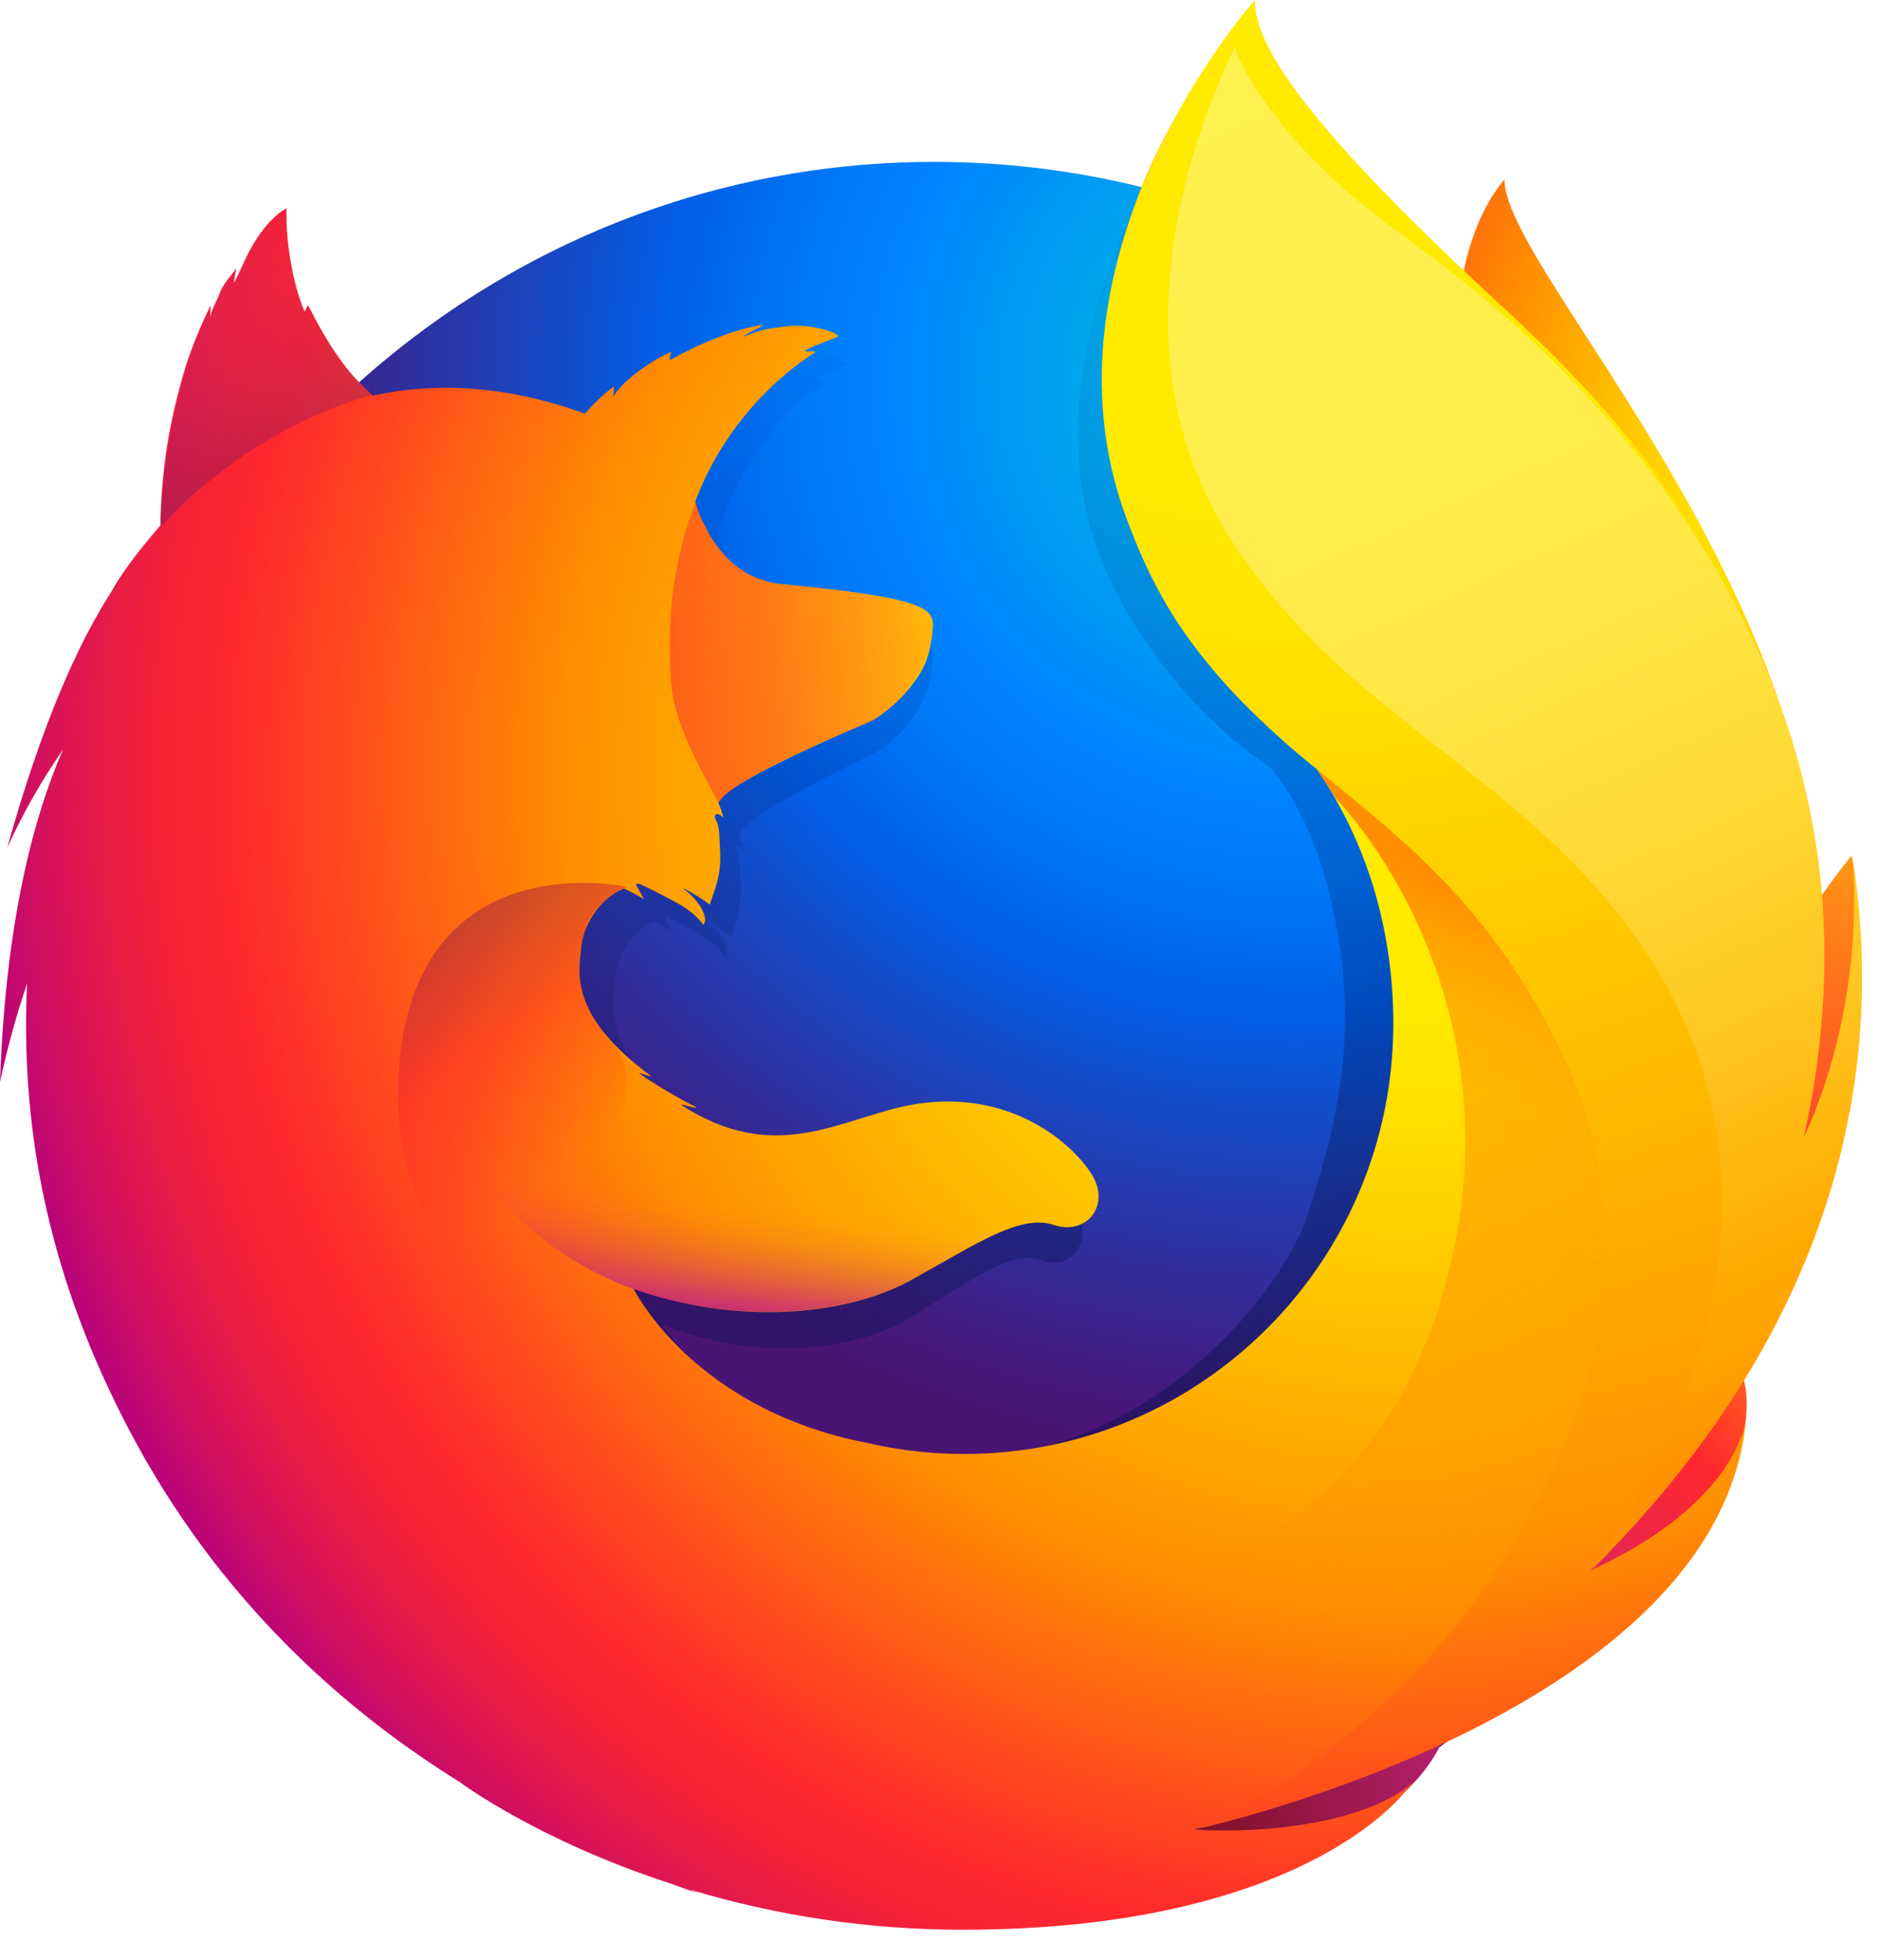 <svg width="47" height="49" viewBox="0 0 47 49" fill="none" xmlns="http://www.w3.org/2000/svg">
<path d="M37.611 4.486C36.442 5.853 35.898 8.929 37.083 12.048C38.269 15.166 40.086 14.489 41.219 17.669C42.714 21.865 42.018 27.502 42.018 27.502C42.018 27.502 43.816 32.728 45.068 27.177C47.841 16.75 37.611 7.054 37.611 4.486Z" fill="url(#paint0_radial_494_10040)"/>
<path d="M23.343 47.776C35.317 47.776 45.018 37.985 45.018 25.912C45.018 13.838 35.317 4.047 23.355 4.047C11.392 4.047 1.691 13.838 1.691 25.912C1.668 37.997 11.38 47.776 23.343 47.776Z" fill="url(#paint1_radial_494_10040)"/>
<path d="M39.583 39.394C39.115 39.725 38.623 40.023 38.113 40.285C38.789 39.289 39.413 38.259 39.983 37.198C40.445 36.685 40.868 36.186 41.213 35.647C41.38 35.382 41.57 35.055 41.77 34.675C42.987 32.474 44.329 28.912 44.367 25.253V25.245C44.367 25.154 44.368 25.064 44.367 24.974C44.374 24.056 44.28 23.139 44.088 22.241C44.098 22.312 44.107 22.382 44.116 22.452C44.105 22.398 44.096 22.343 44.084 22.289C44.102 22.389 44.116 22.485 44.132 22.583C44.38 24.701 44.203 26.768 43.317 28.291C43.303 28.313 43.289 28.334 43.275 28.356C43.734 26.041 43.888 23.484 43.377 20.924C43.377 20.924 43.172 19.68 41.649 15.903C40.773 13.728 39.216 11.946 37.841 10.647C36.635 9.15 35.54 8.145 34.937 7.507C33.676 6.174 33.148 5.175 32.931 4.523C32.742 4.428 30.336 2.082 30.145 1.992C29.095 3.627 25.791 8.741 27.363 13.519C28.075 15.685 29.876 17.932 31.761 19.193C31.843 19.288 32.882 20.42 33.376 22.975C33.886 25.614 33.618 27.674 32.568 30.72C31.333 33.391 28.17 36.033 25.209 36.303C18.877 36.88 16.559 33.111 16.559 33.111C18.821 34.02 21.323 33.83 22.844 32.888C24.377 31.936 25.305 31.23 26.057 31.508C26.8 31.785 27.39 30.981 26.86 30.147C26.451 29.514 25.865 29.016 25.176 28.714C24.486 28.413 23.724 28.322 22.983 28.452C21.448 28.703 20.043 29.923 18.032 28.741C17.901 28.665 17.775 28.582 17.654 28.493C17.521 28.405 18.085 28.626 17.954 28.527C17.562 28.313 16.87 27.848 16.69 27.683C16.66 27.655 16.994 27.79 16.964 27.762C15.083 26.207 15.318 25.157 15.377 24.499C15.425 23.972 15.766 23.297 16.342 23.023C16.62 23.175 16.793 23.291 16.793 23.291C16.793 23.291 16.674 23.048 16.61 22.92C16.633 22.91 16.654 22.913 16.676 22.903C16.904 23.013 17.408 23.3 17.673 23.475C18.018 23.72 18.128 23.938 18.128 23.938C18.128 23.938 18.219 23.887 18.152 23.674C18.128 23.587 18.023 23.309 17.681 23.028L17.702 23.031C17.907 23.148 18.101 23.283 18.281 23.435C18.378 23.083 18.551 22.715 18.513 22.058C18.49 21.595 18.501 21.476 18.419 21.297C18.347 21.144 18.46 21.084 18.586 21.243C18.565 21.118 18.529 20.997 18.479 20.88L18.48 20.868C18.637 20.317 21.812 18.885 22.043 18.717C22.423 18.448 22.741 18.1 22.977 17.698C23.154 17.415 23.287 17.019 23.319 16.418C23.337 15.984 23.136 15.695 19.925 15.358C19.047 15.271 18.532 14.633 18.239 14.043C18.186 13.916 18.131 13.801 18.077 13.686C18.025 13.552 17.983 13.414 17.952 13.273C18.477 11.759 19.359 10.48 20.656 9.513C20.726 9.448 20.373 9.53 20.444 9.465C20.526 9.39 21.064 9.172 21.166 9.123C21.29 9.064 20.635 8.785 20.056 8.853C19.467 8.919 19.341 8.99 19.027 9.124C19.157 8.993 19.573 8.822 19.475 8.824C18.84 8.921 18.05 9.292 17.376 9.712C17.374 9.639 17.388 9.566 17.416 9.499C17.102 9.633 16.329 10.175 16.105 10.633C16.114 10.545 16.119 10.457 16.118 10.369C15.878 10.569 15.662 10.796 15.473 11.046L15.462 11.057C13.637 10.319 12.032 10.271 10.674 10.602C10.377 10.302 10.232 10.521 9.555 9.03C9.509 8.94 9.591 9.119 9.555 9.03C9.444 8.741 9.623 9.416 9.555 9.03C8.418 9.931 6.923 10.951 6.204 11.672C6.196 11.7 7.042 11.431 6.204 11.672C5.911 11.756 5.931 11.931 5.886 13.51C5.876 13.63 5.885 13.764 5.876 13.872C5.302 14.605 4.911 15.227 4.763 15.549C4.022 16.832 3.205 18.833 2.413 21.997C2.762 21.14 3.183 20.313 3.672 19.527C3.013 21.206 2.376 23.844 2.249 27.907C2.408 27.068 2.613 26.239 2.861 25.423C2.705 28.793 3.284 32.157 4.557 35.279C5.013 36.398 5.766 38.096 7.049 39.956C11.079 44.213 16.763 46.863 23.057 46.863C29.628 46.863 35.529 43.977 39.583 39.394Z" fill="url(#paint2_linear_494_10040)"/>
<path d="M34.721 42.489C42.674 41.565 46.195 33.337 41.674 33.175C37.59 33.044 30.955 42.926 34.721 42.489Z" fill="url(#paint3_radial_494_10040)"/>
<path d="M42.246 31.491C47.718 28.294 46.291 21.389 46.291 21.389C46.291 21.389 44.18 23.852 42.745 27.777C41.328 31.665 38.957 33.422 42.246 31.491Z" fill="url(#paint4_radial_494_10040)"/>
<path d="M24.876 46.573C32.505 49.017 39.061 42.984 35.02 40.969C31.345 39.152 21.256 45.417 24.876 46.573Z" fill="url(#paint5_radial_494_10040)"/>
<path d="M42.815 34.424C43.001 34.161 43.252 33.319 43.473 32.943C44.82 30.76 44.829 29.02 44.829 28.98C45.643 24.901 45.569 23.235 45.069 20.154C44.666 17.674 42.904 14.12 41.379 12.409C39.806 10.646 40.914 11.22 39.392 9.932C38.057 8.447 36.764 6.977 36.059 6.385C30.968 2.112 31.083 1.204 31.181 1.049C31.164 1.067 31.14 1.094 31.109 1.13C31.049 0.888 31.006 0.686 31.006 0.686C31.006 0.686 28.223 3.48 27.637 8.137C27.254 11.177 28.388 14.347 30.029 16.372C30.884 17.422 31.85 18.376 32.91 19.216V19.214C34.15 21.003 34.833 23.209 34.833 25.583C34.833 31.526 30.031 36.344 24.108 36.344C23.301 36.345 22.496 36.254 21.709 36.074C18.914 35.539 17.3 34.124 16.495 33.163C16.034 32.612 15.838 32.211 15.838 32.211C18.342 33.111 21.111 32.923 22.794 31.989C24.491 31.045 25.518 30.345 26.351 30.621C27.172 30.896 27.826 30.098 27.239 29.271C26.665 28.445 25.169 27.263 22.948 27.59C21.25 27.839 19.694 29.049 17.468 27.877C17.325 27.802 17.185 27.72 17.05 27.631C16.904 27.544 17.527 27.763 17.382 27.664C16.949 27.452 16.182 26.991 15.983 26.827C15.95 26.8 16.319 26.933 16.286 26.905C14.205 25.364 14.465 24.322 14.53 23.669C14.582 23.147 14.96 22.477 15.597 22.206C15.905 22.357 16.097 22.472 16.097 22.472C16.097 22.472 15.966 22.231 15.895 22.104C15.919 22.094 15.943 22.096 15.968 22.087C16.22 22.196 16.777 22.48 17.071 22.654C17.453 22.897 17.575 23.113 17.575 23.113C17.575 23.113 17.675 23.063 17.601 22.852C17.574 22.765 17.458 22.489 17.079 22.211L17.103 22.213C17.328 22.328 17.542 22.462 17.744 22.614C17.851 22.265 18.043 21.901 18.001 21.248C17.975 20.79 17.987 20.671 17.897 20.494C17.817 20.342 17.942 20.283 18.082 20.441C18.058 20.316 18.017 20.195 17.962 20.081L17.963 20.069C18.138 19.523 21.652 18.102 21.907 17.936C22.32 17.676 22.672 17.331 22.942 16.925C23.137 16.645 23.284 16.251 23.32 15.655C23.332 15.387 23.249 15.174 22.319 14.971C21.76 14.849 20.896 14.73 19.563 14.604C18.592 14.518 18.021 13.885 17.698 13.3C17.638 13.174 17.578 13.06 17.518 12.946C17.46 12.814 17.414 12.677 17.38 12.536C17.961 11.008 19.008 9.703 20.372 8.808C20.45 8.744 20.059 8.824 20.137 8.76C20.229 8.685 20.824 8.47 20.936 8.421C21.074 8.363 20.348 8.086 19.708 8.153C19.056 8.219 18.917 8.289 18.569 8.422C18.714 8.292 19.173 8.123 19.065 8.124C18.362 8.221 17.488 8.589 16.741 9.005C16.74 8.932 16.755 8.86 16.786 8.794C16.438 8.927 15.583 9.464 15.334 9.919C15.345 9.832 15.35 9.744 15.349 9.656C15.087 9.852 14.848 10.078 14.636 10.328L14.623 10.339C12.604 9.607 10.827 9.56 9.324 9.888C8.995 9.59 8.466 9.141 7.718 7.662C7.667 7.573 7.64 7.846 7.601 7.758C7.31 7.081 7.134 5.972 7.163 5.207C7.163 5.207 6.562 5.482 6.064 6.631C5.971 6.838 5.912 6.952 5.853 7.066C5.826 7.099 5.915 6.688 5.9 6.711C5.814 6.858 5.59 7.063 5.492 7.329C5.424 7.526 5.329 7.637 5.269 7.883L5.255 7.905C5.25 7.833 5.273 7.607 5.256 7.653C5.023 8.127 4.822 8.615 4.655 9.116C4.387 10.001 4.075 11.205 4.025 12.772C4.014 12.89 4.024 13.023 4.013 13.13C3.379 13.858 2.946 14.474 2.783 14.793C1.962 16.067 1.058 18.051 0.181 21.189C0.571 20.332 1.037 19.512 1.574 18.739C0.846 20.405 0.141 23.021 0 27.049C0.177 26.216 0.403 25.393 0.677 24.586C0.551 27.273 0.863 30.603 2.555 34.361C3.559 36.571 5.871 41.06 11.521 44.562L11.52 44.563C11.52 44.563 13.442 45.999 16.745 47.075C16.99 47.164 17.237 47.252 17.489 47.337C17.41 47.305 17.334 47.271 17.259 47.236C19.458 47.898 21.741 48.235 24.037 48.236C32.59 48.244 35.113 44.795 35.113 44.795C35.113 44.795 35.104 44.802 35.088 44.813C35.209 44.699 35.325 44.581 35.437 44.458C34.087 45.737 31.007 45.822 29.856 45.73C31.82 45.151 33.112 44.661 35.626 43.694C35.92 43.585 36.221 43.46 36.528 43.32C36.562 43.305 36.595 43.289 36.629 43.274C36.69 43.245 36.75 43.219 36.812 43.189C38.036 42.609 39.188 41.885 40.242 41.032C42.767 39.008 43.316 37.034 43.603 35.733C43.563 35.858 43.438 36.148 43.351 36.337C42.7 37.733 41.259 38.59 39.693 39.325C40.438 38.343 41.129 37.321 41.763 36.264C42.274 35.755 42.433 34.959 42.815 34.424Z" fill="url(#paint6_radial_494_10040)"/>
<path d="M39.743 39.265C40.772 38.126 41.696 36.822 42.396 35.345C44.198 31.542 46.984 25.218 44.79 18.614C43.056 13.394 40.675 10.54 37.652 7.751C32.743 3.223 31.372 1.202 31.372 0C31.372 0 25.703 6.344 28.162 12.96C30.62 19.577 35.655 19.334 38.986 26.239C42.905 34.364 35.814 43.23 29.95 45.712C30.309 45.632 42.986 42.752 43.652 35.472C43.637 35.606 43.352 37.619 39.743 39.265Z" fill="url(#paint7_radial_494_10040)"/>
<path d="M23.32 15.657C23.339 15.227 23.117 14.938 19.575 14.605C18.118 14.47 17.561 13.118 17.39 12.549C16.872 13.9 16.659 15.318 16.773 17.033C16.852 18.157 17.604 19.363 17.963 20.071C17.963 20.071 18.043 19.966 18.08 19.928C18.757 19.22 21.593 18.143 21.859 17.989C22.153 17.803 23.27 16.983 23.32 15.657Z" fill="url(#paint8_linear_494_10040)"/>
<path d="M7.731 7.671C7.68 7.582 7.653 7.855 7.613 7.767C7.323 7.09 7.146 5.992 7.188 5.217C7.188 5.217 6.586 5.492 6.088 6.641C5.996 6.848 5.937 6.962 5.878 7.076C5.85 7.109 5.939 6.698 5.925 6.721C5.839 6.868 5.615 7.073 5.518 7.327C5.437 7.535 5.354 7.647 5.292 7.904C5.273 7.974 5.311 7.594 5.295 7.641C4.137 9.887 3.916 13.284 4.038 13.14C6.503 10.498 9.327 9.871 9.327 9.871C9.027 9.649 8.374 9.007 7.731 7.671H7.731Z" fill="url(#paint9_linear_494_10040)"/>
<path d="M17.082 35.3C13.678 33.841 9.807 31.783 9.953 27.107C10.152 20.949 15.673 22.166 15.673 22.166C15.465 22.217 14.908 22.615 14.71 23.04C14.502 23.57 14.121 24.769 15.274 26.025C17.085 27.995 11.554 30.699 20.092 35.808C20.307 35.925 18.09 35.738 17.082 35.3H17.082Z" fill="url(#paint10_linear_494_10040)"/>
<path d="M15.872 32.232C18.286 33.075 21.099 32.927 22.782 31.994C23.91 31.363 25.356 30.355 26.245 30.604C25.475 30.298 24.892 30.155 24.19 30.12C24.07 30.12 23.927 30.118 23.797 30.104C23.54 30.104 23.283 30.118 23.027 30.147C22.593 30.187 22.111 30.462 21.673 30.418C21.65 30.416 22.098 30.233 22.062 30.241C21.829 30.29 21.577 30.3 21.311 30.333C21.142 30.352 20.996 30.374 20.828 30.381C15.8 30.809 11.55 27.645 11.55 27.645C11.188 28.868 13.169 31.287 15.872 32.232H15.872Z" fill="url(#paint11_linear_494_10040)"/>
<path d="M39.733 39.298C44.819 34.285 47.392 28.191 46.305 21.355C46.305 21.355 46.739 24.86 45.091 28.445C45.883 24.946 45.975 20.596 43.872 16.093C41.065 10.081 36.448 6.918 34.685 5.598C32.014 3.599 30.907 1.563 30.887 1.143C30.089 2.784 27.676 8.408 30.628 13.251C33.394 17.788 37.75 19.135 40.8 23.298C46.419 30.966 39.733 39.298 39.733 39.298Z" fill="url(#paint12_linear_494_10040)"/>
<path d="M39.005 26.254C37.227 22.567 35.009 20.959 32.91 19.217C33.154 19.56 33.215 19.681 33.35 19.903C35.197 21.879 37.92 26.7 35.943 32.752C32.221 44.143 17.332 38.779 15.771 37.272C16.403 43.865 27.394 47.02 34.551 42.744C38.623 38.874 41.917 32.295 39.005 26.254Z" fill="url(#paint13_linear_494_10040)"/>
<defs>
<radialGradient id="paint0_radial_494_10040" cx="0" cy="0" r="1" gradientUnits="userSpaceOnUse" gradientTransform="translate(44.345 12.067) rotate(2.565) scale(16.793 24.779)">
<stop offset="0.045" stop-color="#FFEA00"/>
<stop offset="0.12" stop-color="#FFDE00"/>
<stop offset="0.254" stop-color="#FFBF00"/>
<stop offset="0.429" stop-color="#FF8E00"/>
<stop offset="0.769" stop-color="#FF272D"/>
<stop offset="0.872" stop-color="#E0255A"/>
<stop offset="0.953" stop-color="#CC2477"/>
<stop offset="1" stop-color="#C42482"/>
</radialGradient>
<radialGradient id="paint1_radial_494_10040" cx="0" cy="0" r="1" gradientUnits="userSpaceOnUse" gradientTransform="translate(32.378 9.466) scale(47.327 47.514)">
<stop stop-color="#00CCDA"/>
<stop offset="0.22" stop-color="#0083FF"/>
<stop offset="0.261" stop-color="#007AF9"/>
<stop offset="0.33" stop-color="#0060E8"/>
<stop offset="0.333" stop-color="#005FE7"/>
<stop offset="0.438" stop-color="#2639AD"/>
<stop offset="0.522" stop-color="#401E84"/>
<stop offset="0.566" stop-color="#4A1475"/>
</radialGradient>
<linearGradient id="paint2_linear_494_10040" x1="26.4" y1="35.744" x2="16.984" y2="5.066" gradientUnits="userSpaceOnUse">
<stop stop-color="#000F43" stop-opacity="0.4"/>
<stop offset="0.485" stop-color="#001962" stop-opacity="0.173"/>
<stop offset="1" stop-color="#002079" stop-opacity="0"/>
</linearGradient>
<radialGradient id="paint3_radial_494_10040" cx="0" cy="0" r="1" gradientUnits="userSpaceOnUse" gradientTransform="translate(48.472 31.153) rotate(5.785) scale(15.967 16.029)">
<stop offset="0.003" stop-color="#FFEA00"/>
<stop offset="0.497" stop-color="#FF272D"/>
<stop offset="1" stop-color="#C42482"/>
</radialGradient>
<radialGradient id="paint4_radial_494_10040" cx="0" cy="0" r="1" gradientUnits="userSpaceOnUse" gradientTransform="translate(48.572 15.711) rotate(5.785) scale(26.663 26.767)">
<stop offset="0.003" stop-color="#FFE900"/>
<stop offset="0.157" stop-color="#FFAF0E"/>
<stop offset="0.316" stop-color="#FF7A1B"/>
<stop offset="0.472" stop-color="#FF4E26"/>
<stop offset="0.621" stop-color="#FF2C2E"/>
<stop offset="0.762" stop-color="#FF1434"/>
<stop offset="0.892" stop-color="#FF0538"/>
<stop offset="1" stop-color="#FF0039"/>
</radialGradient>
<radialGradient id="paint5_radial_494_10040" cx="0" cy="0" r="1" gradientUnits="userSpaceOnUse" gradientTransform="translate(49.843 40.78) rotate(5.784) scale(24.466 24.561)">
<stop offset="0.003" stop-color="#FF272D"/>
<stop offset="0.497" stop-color="#C42482"/>
<stop offset="0.986" stop-color="#620700"/>
</radialGradient>
<radialGradient id="paint6_radial_494_10040" cx="0" cy="0" r="1" gradientUnits="userSpaceOnUse" gradientTransform="translate(34.921 19.316) scale(38.192 38.344)">
<stop offset="0.156" stop-color="#FFEA00"/>
<stop offset="0.231" stop-color="#FFDE00"/>
<stop offset="0.365" stop-color="#FFBF00"/>
<stop offset="0.541" stop-color="#FF8E00"/>
<stop offset="0.763" stop-color="#FF272D"/>
<stop offset="0.796" stop-color="#F92433"/>
<stop offset="0.841" stop-color="#E91C45"/>
<stop offset="0.893" stop-color="#CF0E62"/>
<stop offset="0.935" stop-color="#B5007F"/>
</radialGradient>
<radialGradient id="paint7_radial_494_10040" cx="0" cy="0" r="1" gradientUnits="userSpaceOnUse" gradientTransform="translate(32.048 0.063) scale(45.099 45.276)">
<stop offset="0.279" stop-color="#FFEA00"/>
<stop offset="0.402" stop-color="#FFDD00"/>
<stop offset="0.63" stop-color="#FFBA00"/>
<stop offset="0.856" stop-color="#FF9100"/>
<stop offset="0.933" stop-color="#FF6711"/>
<stop offset="0.994" stop-color="#FF4A1D"/>
</radialGradient>
<linearGradient id="paint8_linear_494_10040" x1="8.745" y1="17.397" x2="26.109" y2="14.8" gradientUnits="userSpaceOnUse">
<stop stop-color="#C42482" stop-opacity="0.5"/>
<stop offset="0.474" stop-color="#FF272D" stop-opacity="0.5"/>
<stop offset="0.486" stop-color="#FF2C2C" stop-opacity="0.513"/>
<stop offset="0.675" stop-color="#FF7A1A" stop-opacity="0.72"/>
<stop offset="0.829" stop-color="#FFB20D" stop-opacity="0.871"/>
<stop offset="0.942" stop-color="#FFD605" stop-opacity="0.964"/>
<stop offset="1" stop-color="#FFE302"/>
</linearGradient>
<linearGradient id="paint9_linear_494_10040" x1="7.013" y1="12.739" x2="5.031" y2="5.655" gradientUnits="userSpaceOnUse">
<stop stop-color="#891551" stop-opacity="0.6"/>
<stop offset="1" stop-color="#C42482" stop-opacity="0"/>
</linearGradient>
<linearGradient id="paint10_linear_494_10040" x1="10.766" y1="22.989" x2="14.837" y2="28.649" gradientUnits="userSpaceOnUse">
<stop offset="0.005" stop-color="#891551" stop-opacity="0.5"/>
<stop offset="0.484" stop-color="#FF272D" stop-opacity="0.5"/>
<stop offset="1" stop-color="#FF272D" stop-opacity="0"/>
</linearGradient>
<linearGradient id="paint11_linear_494_10040" x1="18.509" y1="32.924" x2="18.881" y2="29.277" gradientUnits="userSpaceOnUse">
<stop stop-color="#C42482"/>
<stop offset="0.083" stop-color="#C42482" stop-opacity="0.81"/>
<stop offset="0.206" stop-color="#C42482" stop-opacity="0.565"/>
<stop offset="0.328" stop-color="#C42482" stop-opacity="0.362"/>
<stop offset="0.447" stop-color="#C42482" stop-opacity="0.204"/>
<stop offset="0.562" stop-color="#C42482" stop-opacity="0.091"/>
<stop offset="0.673" stop-color="#C42482" stop-opacity="0.023"/>
<stop offset="0.773" stop-color="#C42482" stop-opacity="0"/>
</linearGradient>
<linearGradient id="paint12_linear_494_10040" x1="30.299" y1="1.771" x2="45.322" y2="35.233" gradientUnits="userSpaceOnUse">
<stop stop-color="#FFF14F"/>
<stop offset="0.268" stop-color="#FFEE4C"/>
<stop offset="0.452" stop-color="#FFE643"/>
<stop offset="0.612" stop-color="#FFD834"/>
<stop offset="0.757" stop-color="#FFC41E"/>
<stop offset="0.892" stop-color="#FFAB02"/>
<stop offset="0.902" stop-color="#FFA900"/>
<stop offset="0.949" stop-color="#FFA000"/>
<stop offset="1" stop-color="#FF9100"/>
</linearGradient>
<linearGradient id="paint13_linear_494_10040" x1="33.246" y1="21.041" x2="26.128" y2="40.079" gradientUnits="userSpaceOnUse">
<stop stop-color="#FF8E00"/>
<stop offset="0.04" stop-color="#FF8E00" stop-opacity="0.858"/>
<stop offset="0.084" stop-color="#FF8E00" stop-opacity="0.729"/>
<stop offset="0.13" stop-color="#FF8E00" stop-opacity="0.628"/>
<stop offset="0.178" stop-color="#FF8E00" stop-opacity="0.557"/>
<stop offset="0.227" stop-color="#FF8E00" stop-opacity="0.514"/>
<stop offset="0.282" stop-color="#FF8E00" stop-opacity="0.5"/>
<stop offset="0.389" stop-color="#FF8E00" stop-opacity="0.478"/>
<stop offset="0.524" stop-color="#FF8E00" stop-opacity="0.416"/>
<stop offset="0.676" stop-color="#FF8E00" stop-opacity="0.314"/>
<stop offset="0.838" stop-color="#FF8E00" stop-opacity="0.172"/>
<stop offset="1" stop-color="#FF8E00" stop-opacity="0"/>
</linearGradient>
</defs>
</svg>
